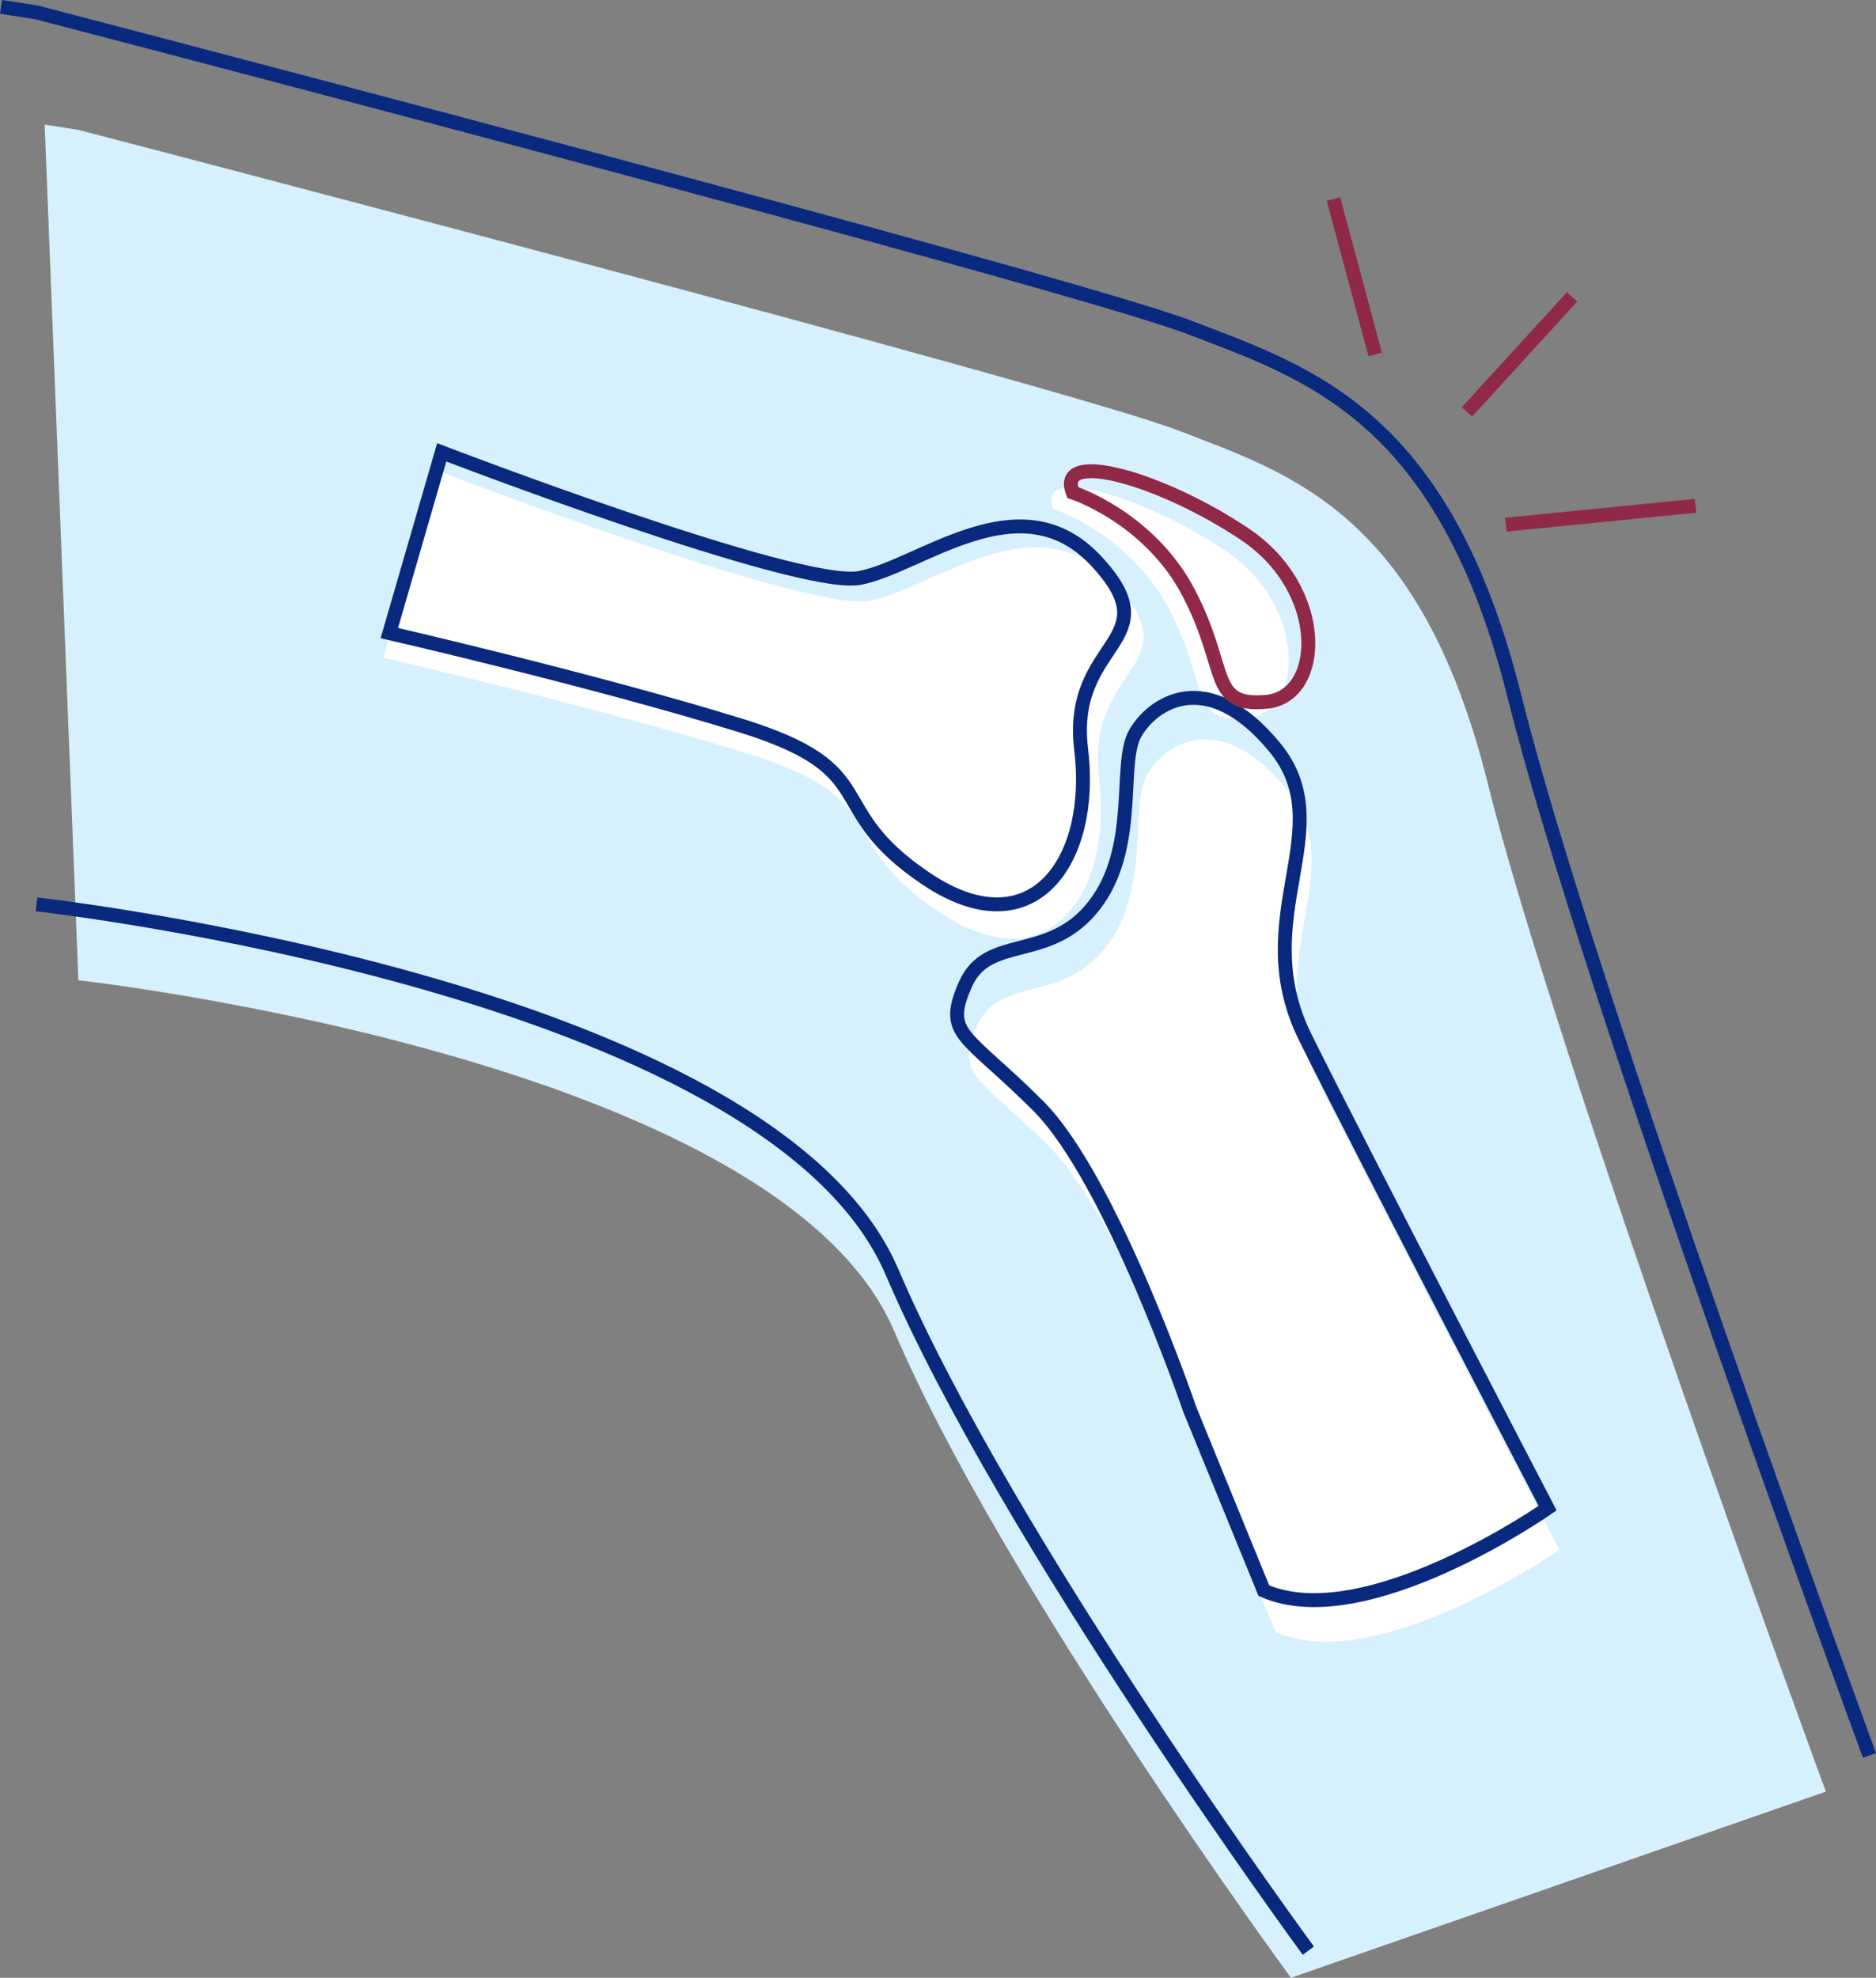 <svg xmlns="http://www.w3.org/2000/svg" width="539.671" height="568.963" viewBox="0 0 539.671 568.963">
    <rect x="0" y="0" width="539.671" height="568.963" fill="#808080" stroke="none"/>
    <g data-name="SPORTS INJURY">
        <path data-name="Path 25267" d="M11.6 6.914S295.066 80.75 327.85 93.336s69.874 24.022 89.191 101.591c19.9 79.9 97.265 290.045 97.265 290.045l-153.889 53.547s-82.9-112.91-114.17-186.111C212.718 273.929 11.6 251.56 11.6 251.56L1.9 5.412z" transform="translate(10.949 30.444)" style="fill:#d7f0fd"/>
        <path data-name="Path 25268" d="M31.635 19.866s106.282 40.824 124.4 37.386 47.809-29.354 70.4-5.043-8.487 23.388-4.478 56.179-14.336 59.734-46.094 38.406-11.691-32.22-55.6-45.749-104.225-27.39-104.225-27.39z" transform="translate(94.23 115.563)" style="fill:#fff"/>
        <path data-name="Path 25269" d="M107.414 235.749s-22.582-66.271-43.566-87.255-27.4-20.295-20.977-34.968 24.077-6.076 37.035-22.7S86.754 50.148 91.7 41.364s20.687-19.571 40.107 3.885-8.336 48.9 8.859 83.528 69.7 135.409 69.7 135.409-52.28 36.573-81.634 23.732z" transform="translate(238.228 181.622)" style="fill:#fff"/>
        <path data-name="Path 25270" d="M44.474 26.68s22.169 7.171 33.515 29.188S83.631 88.35 100.13 86.9 117.807 54.691 94 38.708 39.459 13.9 44.474 26.68" transform="translate(258.49 119.702)" style="fill:#fff"/>
        <path data-name="Path 25271" d="M31.362 19.1S134.09 58.55 151.6 55.229s46.211-28.369 68.042-4.87-8.2 22.6-4.326 54.3-13.854 57.736-44.551 37.124-11.3-31.145-53.747-44.22S16.289 71.088 16.289 71.088z" transform="translate(95.708 111.034)" style="stroke:#08297e;fill:none;stroke-miterlimit:10;stroke-width:4px"/>
        <path data-name="Path 25272" d="M106.922 234.015S84.34 167.744 63.357 146.76s-27.4-20.295-20.977-34.968 24.077-6.076 37.035-22.7 6.847-40.678 11.794-49.462 20.687-19.571 40.107 3.885-8.336 48.9 8.859 83.528 69.7 135.409 69.7 135.409-52.28 36.573-81.634 23.732z" transform="translate(235.329 171.411)" style="stroke:#08297e;fill:none;stroke-miterlimit:10;stroke-width:4px"/>
        <path data-name="Path 25273" d="M45.293 26s22.169 7.171 33.515 29.188 5.642 32.479 22.141 31.032 17.677-32.213-6.131-48.195S40.278 13.218 45.293 26z" transform="translate(263.314 115.68)" style="stroke:#8f2947;fill:none;stroke-miterlimit:10;stroke-width:4px"/>
        <path data-name="Path 25274" d="m.076.494 10.182 1.578s297.333 77.452 331.73 90.651 73.291 25.193 93.559 106.558c20.86 83.8 102.018 304.236 102.018 304.236" transform="translate(.23 1.482)" style="stroke:#08297e;fill:none;stroke-miterlimit:10;stroke-width:4px"/>
        <path data-name="Path 25275" d="M367.433 338.978s-86.959-118.435-119.764-195.219C212.5 61.437 1.555 37.973 1.555 37.973" transform="translate(8.941 222.194)" style="stroke:#08297e;fill:none;stroke-miterlimit:10;stroke-width:4px"/>
        <path data-name="Line 68" transform="translate(383.593 57.238)" style="stroke:#8f2947;fill:none;stroke-miterlimit:10;stroke-width:4px" d="M12.014 44.716 0 0"/>
        <path data-name="Line 69" transform="translate(421.994 85.396)" style="stroke:#8f2947;fill:none;stroke-miterlimit:10;stroke-width:4px" d="M0 33.115 30.249 0"/>
        <path data-name="Line 70" transform="translate(433.193 145.5)" style="stroke:#8f2947;fill:none;stroke-miterlimit:10;stroke-width:4px" d="M0 5.435 54.56 0"/>
    </g>
</svg>
